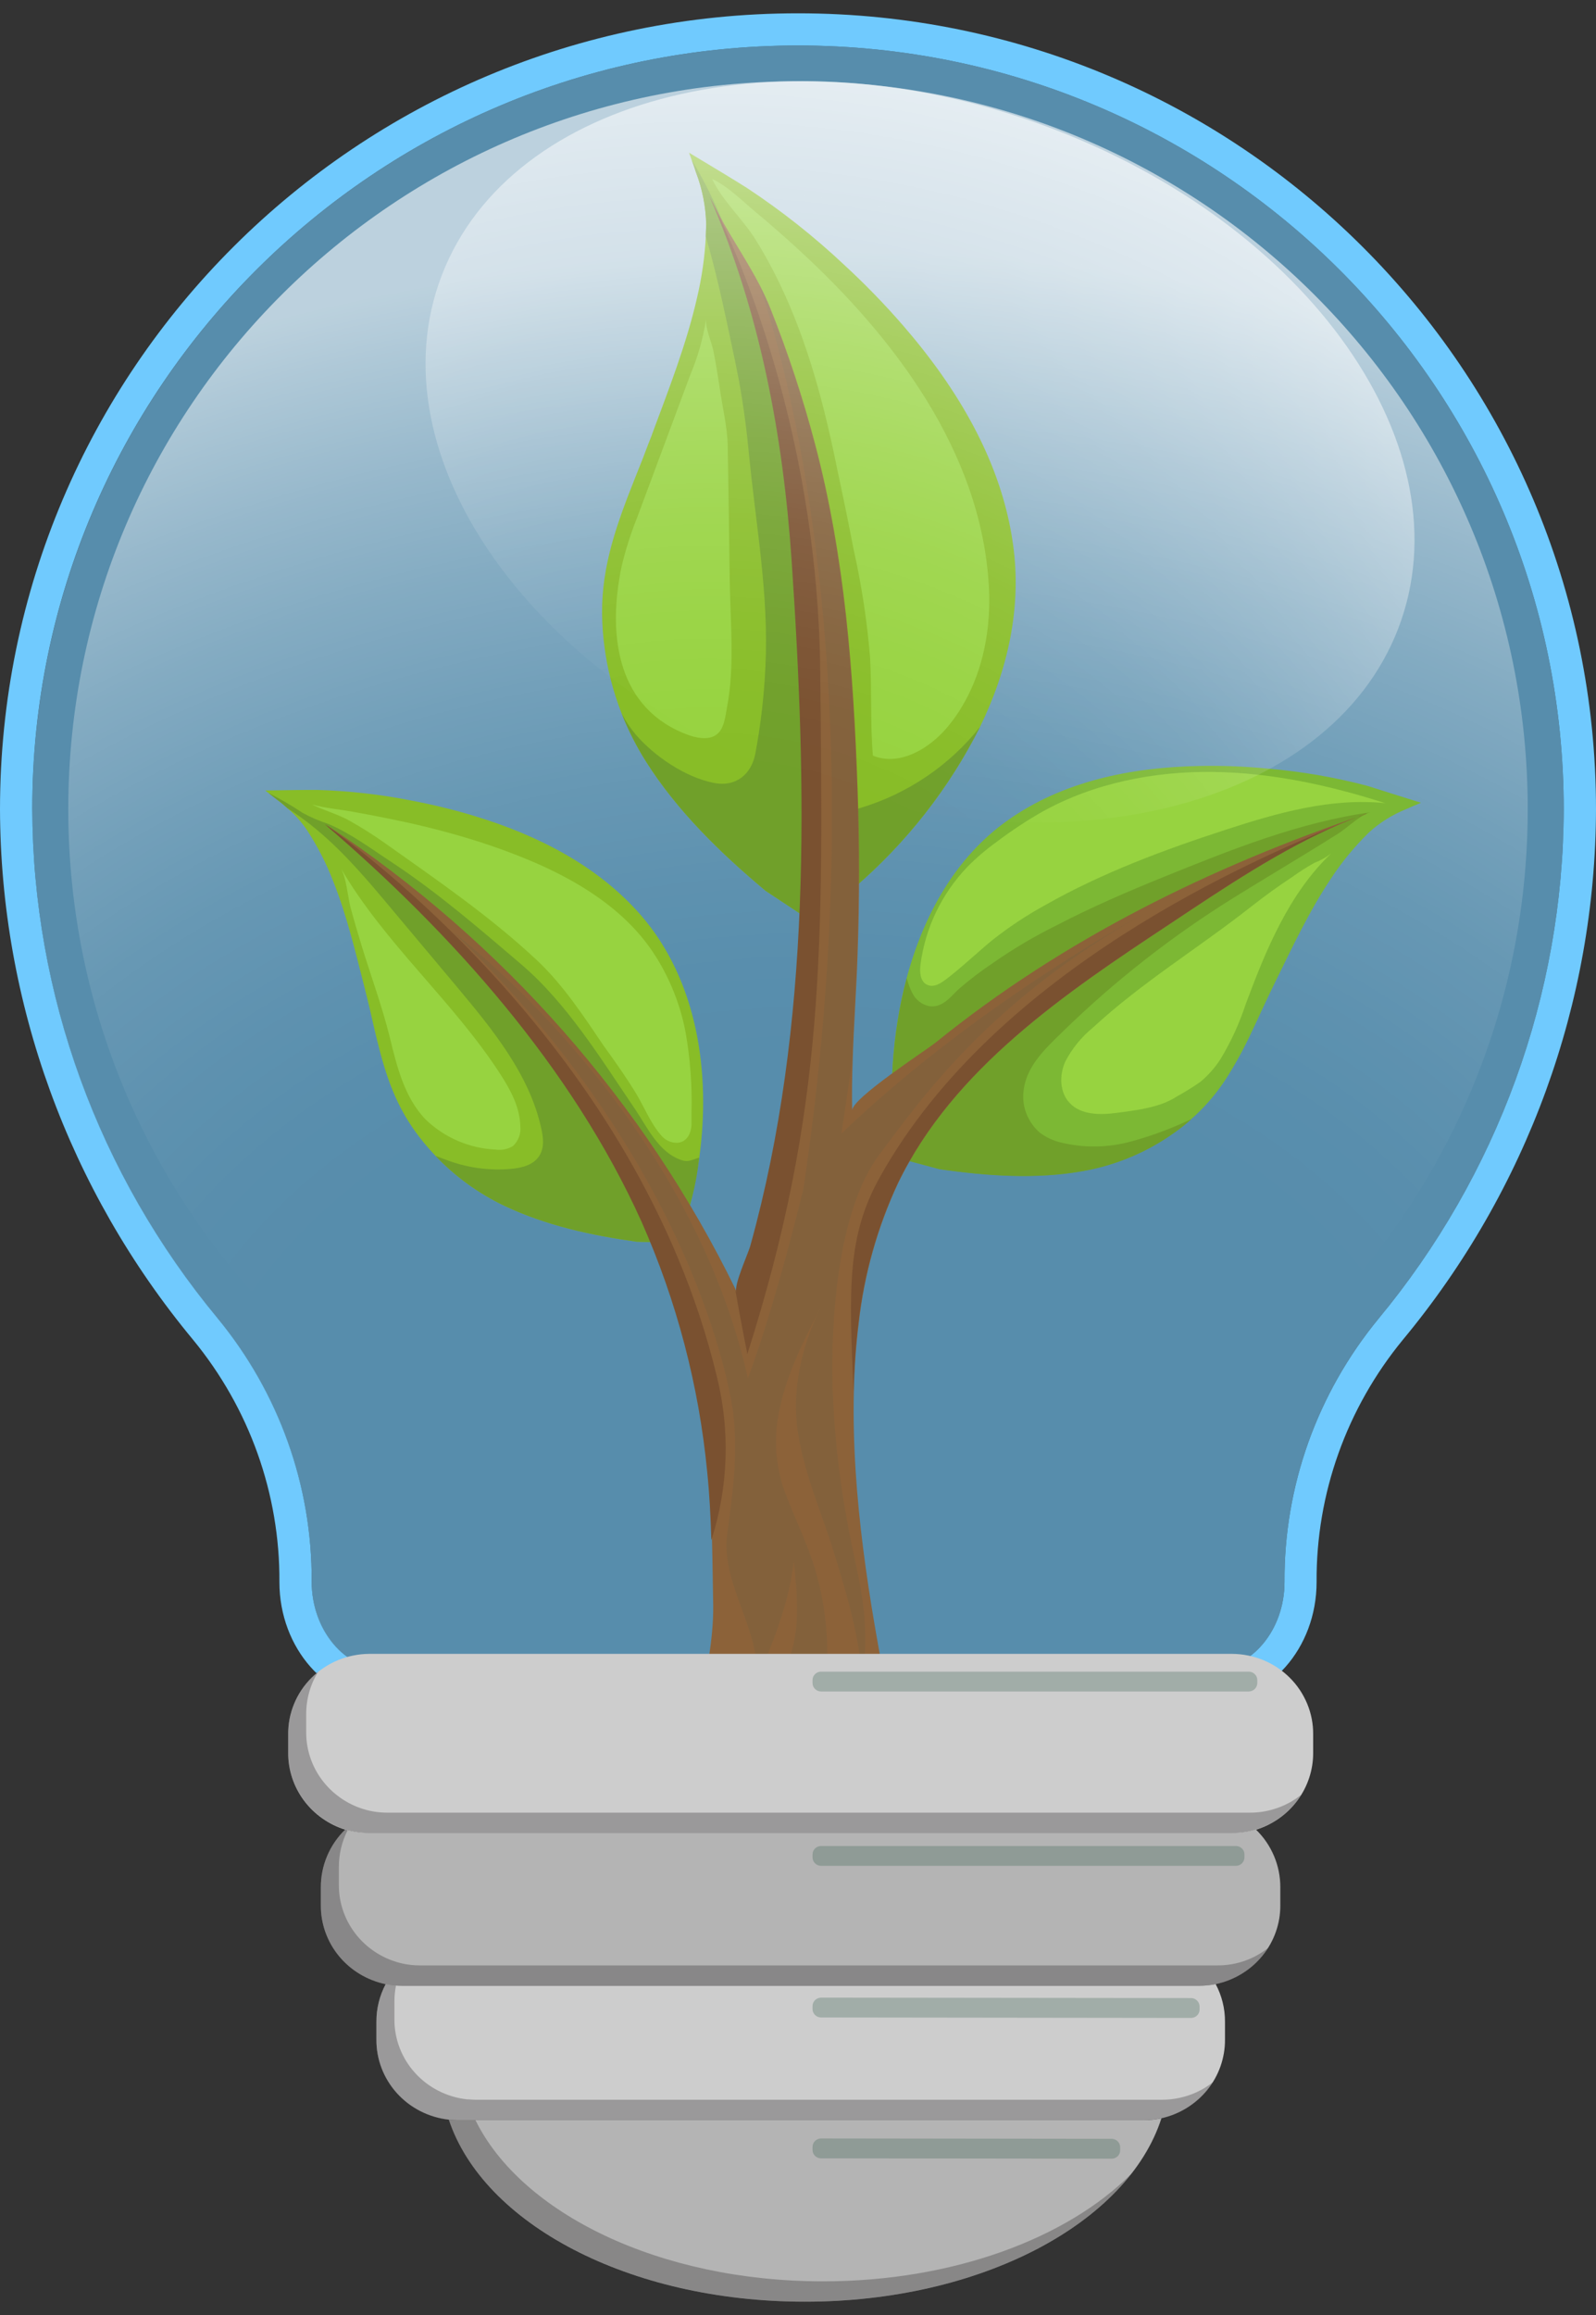 <svg width="60" height="87" viewBox="0 0 60 87" fill="none" xmlns="http://www.w3.org/2000/svg">
<rect x="0" y="0" width="60" height="87" fill="#333333" stroke="none"/>
<g id="Objects" clip-path="url(#clip0_123_1126)">
<path id="Vector" d="M30 0.5C13.433 0.5 0 13.895 0 30.416C0.02 37.676 2.58 44.711 7.255 50.346C9.377 52.924 10.525 56.142 10.504 59.454C10.504 61.949 12.295 63.968 14.503 63.968H45.497C47.705 63.968 49.496 61.949 49.496 59.454C49.474 56.141 50.622 52.923 52.745 50.343C57.42 44.708 59.98 37.674 60 30.414C60 13.899 46.567 0.5 30 0.5ZM51.81 49.576C49.513 52.375 48.269 55.863 48.29 59.454C48.29 61.272 47.039 62.756 45.504 62.756H14.503C12.968 62.756 11.717 61.272 11.717 59.439C11.737 55.845 10.491 52.355 8.19 49.556C3.696 44.138 1.234 37.376 1.213 30.396C1.213 14.587 14.126 1.71 30 1.71C45.874 1.71 58.787 14.587 58.787 30.416C58.766 37.396 56.303 44.158 51.81 49.576Z" fill="#70CAFE"/>
<path id="Vector_2" opacity="0.6" d="M14.503 62.772C12.968 62.772 11.717 61.288 11.717 59.454C11.737 55.861 10.492 52.37 8.19 49.572C3.695 44.154 1.233 37.392 1.213 30.412C1.213 14.587 14.126 1.71 30 1.71C45.874 1.71 58.787 14.587 58.787 30.416C58.767 37.396 56.305 44.159 51.81 49.576C49.512 52.374 48.269 55.863 48.29 59.454C48.29 61.274 47.039 62.758 45.504 62.758L14.503 62.772Z" fill="#70CAFE"/>
<path id="Vector_3" opacity="0.6" d="M30 57.763C45.151 57.763 57.433 45.515 57.433 30.407C57.433 15.299 45.151 3.052 30 3.052C14.849 3.052 2.567 15.299 2.567 30.407C2.567 45.515 14.849 57.763 30 57.763Z" fill="url(#paint0_radial_123_1126)"/>
<path id="Vector_4" d="M36.842 27.318C35.686 29.616 34.08 31.669 32.114 33.359C31.603 33.808 31.069 34.231 30.513 34.624L28.781 33.477C27.078 32.05 25.464 30.48 24.29 28.625C23.925 28.049 23.617 27.441 23.368 26.809C23.047 25.989 22.828 25.134 22.718 24.262C22.667 23.872 22.64 23.48 22.634 23.087C22.612 21.236 23.212 19.635 23.874 17.963C23.971 17.718 24.068 17.47 24.168 17.223C24.28 16.926 24.393 16.628 24.509 16.338C24.509 16.323 24.522 16.298 24.529 16.278C25.145 14.618 25.814 12.915 26.209 11.17C26.385 10.423 26.494 9.662 26.534 8.897C26.534 8.742 26.547 8.587 26.55 8.434C26.534 7.762 26.403 7.098 26.161 6.469C26.112 6.314 26.058 6.161 26.001 6.006C25.969 5.92 25.936 5.829 25.904 5.739C26.642 6.181 27.652 6.789 28.085 7.066C29.386 7.925 30.609 8.893 31.741 9.958C32.518 10.674 33.254 11.431 33.945 12.227C36.018 14.618 37.67 17.393 38.088 20.489C38.413 22.837 37.887 25.177 36.842 27.318Z" fill="#88BD27"/>
<path id="Vector_5" d="M36.842 27.318C35.686 29.616 34.08 31.669 32.114 33.359C31.603 33.808 31.069 34.231 30.513 34.624L28.781 33.477C27.078 32.05 25.464 30.48 24.29 28.625C23.925 28.049 23.617 27.441 23.368 26.809C23.516 27.095 23.695 27.363 23.903 27.61C24.608 28.426 25.768 29.213 26.839 29.423C27.683 29.589 28.252 29.082 28.397 28.317C28.6 27.233 28.727 26.135 28.776 25.033C28.907 22.369 28.424 19.786 28.166 17.154C28.076 16.205 27.954 15.259 27.783 14.321C27.697 13.859 27.6 13.397 27.5 12.932C27.214 11.581 26.925 10.217 26.534 8.892C26.534 8.737 26.547 8.583 26.55 8.43C26.533 7.76 26.402 7.096 26.161 6.469C26.112 6.314 26.058 6.161 26.001 6.006C26.545 6.91 27.005 7.859 27.374 8.844C29.997 15.439 31.293 22.47 31.188 29.547C31.188 29.814 31.188 30.113 31.382 30.299C31.608 30.52 32.001 30.469 32.315 30.374C34.11 29.839 35.692 28.771 36.842 27.318Z" fill="#70A02A"/>
<path id="Vector_6" d="M26.29 43.494C26.21 44.079 26.098 44.66 25.954 45.233C25.829 45.732 25.678 46.225 25.502 46.71L23.921 46.663C22.226 46.425 20.534 46.057 18.974 45.321C17.996 44.856 17.114 44.218 16.373 43.439C16.269 43.331 16.17 43.218 16.073 43.107C15.87 42.873 15.681 42.628 15.506 42.373C14.682 41.175 14.359 39.885 14.04 38.523C13.993 38.322 13.948 38.123 13.903 37.919C13.844 37.681 13.787 37.437 13.726 37.201C13.726 37.188 13.726 37.17 13.715 37.154C13.372 35.816 13.049 34.434 12.532 33.132C12.274 32.459 11.944 31.815 11.55 31.21C11.342 30.9 11.092 30.619 10.807 30.374C10.692 30.272 10.581 30.173 10.452 30.08C10.324 29.987 10.211 29.89 10.089 29.797L9.971 29.708C10.631 29.697 11.529 29.682 11.925 29.686C13.122 29.721 14.314 29.856 15.488 30.091C16.291 30.242 17.085 30.437 17.865 30.675C20.216 31.391 22.47 32.535 24.086 34.386C26.218 36.836 26.726 40.308 26.29 43.494Z" fill="#88BD27"/>
<path id="Vector_7" d="M26.281 43.508C26.224 44.091 26.114 44.668 25.954 45.233C25.829 45.732 25.678 46.225 25.502 46.71L23.921 46.663C22.226 46.425 20.534 46.057 18.974 45.321C17.996 44.856 17.114 44.218 16.373 43.439C16.553 43.505 16.732 43.576 16.906 43.636C17.643 43.898 18.43 43.997 19.211 43.928C19.606 43.892 20.038 43.788 20.259 43.461C20.48 43.134 20.424 42.747 20.343 42.384C19.891 40.35 18.495 38.663 17.154 37.059C16.364 36.117 15.574 35.176 14.786 34.235C13.882 33.154 12.979 32.07 11.886 31.163C11.544 30.878 11.184 30.614 10.807 30.374C10.692 30.272 10.581 30.173 10.452 30.08C10.324 29.987 10.211 29.89 10.089 29.797C10.532 30.021 10.961 30.271 11.374 30.547C11.676 30.713 11.994 30.85 12.324 30.956C13.187 31.318 13.97 31.909 14.754 32.422C16.472 33.559 18.032 34.907 19.588 36.234C21.327 37.716 22.603 39.812 23.878 41.688C24.346 42.382 24.761 43.313 25.622 43.598C25.89 43.691 26.017 43.576 26.281 43.508Z" fill="#70A02A"/>
<path id="Vector_8" d="M53.42 30.168C53.226 30.252 53.032 30.33 52.844 30.416C52.337 30.622 51.87 30.915 51.467 31.281L51.419 31.329C50.897 31.845 50.431 32.413 50.031 33.026C49.211 34.251 48.572 35.622 47.924 36.94C47.916 36.954 47.908 36.969 47.902 36.984C47.786 37.216 47.676 37.459 47.563 37.694C47.45 37.928 47.378 38.094 47.285 38.293C47.217 38.437 47.152 38.581 47.082 38.722C46.803 39.332 46.483 39.923 46.124 40.491C45.788 41.019 45.386 41.502 44.925 41.931C44.883 41.971 44.84 42.008 44.797 42.044C44.602 42.22 44.396 42.385 44.18 42.537C43.152 43.282 41.962 43.785 40.703 44.007C38.946 44.319 37.115 44.193 35.318 43.934L33.674 43.492C33.599 42.928 33.552 42.353 33.534 41.785C33.493 40.638 33.564 39.489 33.746 38.355C33.831 37.814 33.945 37.279 34.087 36.749C34.726 34.368 35.936 32.212 37.867 30.841C39.94 29.363 42.512 28.835 45.093 28.786C45.952 28.768 46.812 28.802 47.667 28.886C48.936 28.994 50.192 29.213 51.422 29.538C51.824 29.669 52.745 29.958 53.42 30.168Z" fill="#7CB834"/>
<path id="Vector_9" d="M51.539 30.524C51.212 30.571 50.636 31.115 50.343 31.305C49.904 31.582 49.465 31.855 49.024 32.123C48.141 32.663 47.254 33.194 46.375 33.74C44.053 35.184 41.898 36.871 39.949 38.773C39.335 39.372 38.619 40.027 38.49 40.918C38.44 41.222 38.469 41.533 38.575 41.822C38.682 42.111 38.861 42.37 39.097 42.572C39.327 42.742 39.589 42.864 39.867 42.933C40.747 43.15 41.669 43.136 42.541 42.893C43.318 42.68 44.074 42.398 44.799 42.05C44.604 42.227 44.398 42.392 44.183 42.544C43.154 43.289 41.964 43.792 40.705 44.014C38.949 44.326 37.117 44.2 35.32 43.941L33.676 43.499C33.602 42.935 33.554 42.36 33.536 41.792C33.496 40.644 33.567 39.496 33.748 38.362C33.833 37.821 33.947 37.285 34.089 36.756C34.137 36.964 34.213 37.164 34.315 37.351C34.376 37.467 34.463 37.569 34.568 37.648C34.674 37.728 34.797 37.783 34.927 37.811C35.422 37.889 35.724 37.473 36.036 37.176C36.453 36.815 36.894 36.48 37.354 36.172C38.102 35.651 38.89 35.186 39.709 34.781C41.019 34.098 42.376 33.512 43.742 32.959C46.271 31.935 48.834 30.903 51.539 30.524Z" fill="#70A02A"/>
<path id="Vector_10" d="M51.363 30.578L51.318 30.595L51.257 30.617C51.229 30.626 51.202 30.636 51.176 30.648C51.144 30.648 51.108 30.673 51.069 30.69C50.99 30.717 50.914 30.746 50.844 30.779C50.794 30.795 50.746 30.815 50.699 30.838C50.613 30.872 50.519 30.909 50.417 30.953C48.159 31.922 46.021 33.368 43.997 34.713C40.102 37.289 35.846 40.144 33.757 44.476C32.986 46.133 32.489 47.9 32.285 49.711C32.179 50.558 32.12 51.422 32.1 52.294C32.007 56.23 32.705 60.33 33.394 63.844C33.1 63.899 32.804 63.948 32.509 63.99H32.482C31.953 64.072 31.423 64.135 30.89 64.178C30.388 64.22 29.887 64.251 29.384 64.264C29.015 64.277 28.648 64.282 28.279 64.275C27.751 64.275 27.22 64.251 26.699 64.211L26.36 64.187C26.529 62.913 26.828 61.619 26.812 60.332C26.796 59.512 26.789 58.696 26.767 57.88C26.742 57.024 26.699 56.168 26.611 55.31C26.298 52.069 25.465 48.896 24.14 45.909C21.53 40.12 17.021 35.073 12.232 30.973L12.297 31.018C18.919 35.396 24.226 41.428 27.67 48.488L27.713 48.574C27.591 48.322 28.164 47.097 28.236 46.805C30.542 38.512 30.363 29.598 29.785 21.084C29.467 16.4 28.596 11.685 26.688 7.373C26.807 7.638 26.938 7.899 27.078 8.158C27.552 9.027 28.11 9.85 28.564 10.723C28.706 11.002 28.839 11.283 28.954 11.57C29.624 13.249 30.189 14.965 30.648 16.71C31.766 20.953 32.086 25.283 32.24 29.649C32.314 31.721 32.314 33.794 32.24 35.865C32.195 37.232 32.093 38.567 32.053 39.919C32.032 40.518 32.023 41.119 32.037 41.727C32.037 41.272 34.746 39.516 35.173 39.182C39.983 35.286 45.515 32.574 51.356 30.593L51.363 30.578Z" fill="#8C6239"/>
<path id="Vector_11" d="M28.096 50.887C28.096 50.887 27.805 49.425 27.645 48.483L27.688 48.57C27.566 48.318 28.139 47.092 28.212 46.8C30.517 38.508 30.339 29.593 29.761 21.079C29.442 16.396 28.571 11.681 26.663 7.369C26.703 7.444 26.846 7.711 27.053 8.154C28.083 10.343 30.745 16.796 30.835 25.204C30.948 35.631 31.032 41.661 28.096 50.887Z" fill="#7A5130"/>
<path id="Vector_12" d="M50.406 30.954C48.148 31.922 46.009 33.368 43.986 34.713C40.091 37.289 35.835 40.144 33.746 44.477C32.974 46.133 32.477 47.901 32.274 49.711C32.168 50.558 32.109 51.422 32.089 52.294C31.908 48.358 31.852 46.416 33.096 44.205C37.494 36.365 47.276 32.241 50.406 30.954Z" fill="#7A5130"/>
<path id="Vector_13" d="M51.364 30.578L51.318 30.596L51.341 30.584L51.364 30.578Z" fill="#7A5130"/>
<path id="Vector_14" d="M26.742 57.88C26.717 57.024 26.674 56.168 26.586 55.31C26.273 52.069 25.44 48.896 24.116 45.909C21.505 40.12 16.996 35.073 12.207 30.973L12.272 31.018C13.27 31.712 23.98 39.392 26.949 51.73C27.455 53.76 27.383 55.887 26.742 57.88Z" fill="#7A5130"/>
<path id="Vector_15" opacity="0.1" d="M29.384 64.255C29.715 64.273 30.436 64.35 30.738 64.189C31.041 64.028 30.985 63.687 31.03 63.353C31.182 62.008 31.085 60.648 30.743 59.337C30.445 58.127 29.84 57.039 29.436 55.867C29.132 54.914 29.091 53.898 29.316 52.924C29.594 51.597 30.219 50.374 30.842 49.165C30.287 50.255 29.973 51.448 29.921 52.665C29.874 54.554 30.743 56.425 31.303 58.194C31.892 60.071 32.459 61.993 32.459 63.974C32.459 62.811 32.601 61.692 32.475 60.523C32.366 59.519 32.107 58.55 31.922 57.557C31.556 55.693 31.346 53.802 31.294 51.904C31.256 49.954 31.407 45.6 33.062 43.386C34.692 41.208 37.237 37.605 42.997 34.339C41.737 35.034 36.205 38.205 31.635 42.599L32.032 39.91C32.073 38.559 32.175 37.223 32.22 35.856C32.287 33.792 32.287 31.72 32.22 29.64C32.066 25.275 31.745 20.945 30.628 16.701C30.169 14.956 29.604 13.24 28.934 11.562C28.819 11.274 28.686 10.993 28.541 10.715C28.541 10.715 33.362 23.585 30.203 44.673C30.203 44.673 29.187 48.937 28.117 51.796C25.825 41.613 17.007 35.003 17.007 35.003C26.547 44.167 27.566 53.119 27.566 53.121C27.742 54.669 27.55 56.104 27.34 57.628C27.074 59.536 28.632 61.259 28.444 63.196C29.052 61.736 29.664 60.253 29.842 58.683C29.968 59.877 30.09 61.115 29.7 62.254C29.573 62.619 29.327 63.017 29.314 63.411C29.296 63.691 29.393 63.97 29.384 64.255Z" fill="#3A6351"/>
<path id="Vector_16" d="M50.049 32.068C48.457 33.583 47.594 35.69 46.827 37.747C46.592 38.466 46.275 39.157 45.881 39.806C45.675 40.125 45.421 40.412 45.129 40.657C44.838 40.859 44.536 41.045 44.225 41.217C43.6 41.628 42.71 41.725 41.979 41.823C41.358 41.907 40.64 41.907 40.211 41.449C39.831 41.047 39.822 40.401 40.046 39.901C40.299 39.409 40.653 38.974 41.085 38.621C42.929 36.916 45.056 35.629 47.014 34.089C47.525 33.689 48.048 33.306 48.595 32.948C48.857 32.758 49.131 32.584 49.414 32.426C49.644 32.34 49.858 32.219 50.049 32.068Z" fill="#97D340"/>
<path id="Vector_17" d="M36.867 35.704C37.007 35.58 37.149 35.458 37.293 35.341C37.92 34.844 38.59 34.4 39.294 34.014C41.439 32.798 43.763 31.935 46.102 31.175C48.037 30.544 50.053 29.974 52.077 30.184C49.974 29.509 47.786 29.034 45.583 29.01C43.379 28.985 41.132 29.428 39.201 30.496C38.597 30.839 38.017 31.222 37.465 31.641C37.075 31.92 36.71 32.232 36.374 32.572C35.401 33.586 34.781 34.876 34.604 36.257C34.57 36.533 34.593 36.878 34.843 37.004C35.094 37.13 35.358 36.962 35.568 36.801C36.011 36.467 36.435 36.077 36.867 35.704Z" fill="#97D340"/>
<path id="Vector_18" d="M32.089 20.639C32.391 21.985 32.599 23.349 32.71 24.722C32.78 25.947 32.71 27.176 32.816 28.397C33.807 28.808 34.934 28.145 35.62 27.322C36.826 25.878 37.282 23.919 37.176 22.044C36.898 16.995 33.613 12.669 30 9.361C29.481 8.886 28.95 8.419 28.408 7.97C27.914 7.559 27.356 6.993 26.773 6.727C27.175 7.574 27.92 8.222 28.413 9.018C30.059 11.672 30.881 14.677 31.49 17.707C31.701 18.684 31.901 19.662 32.089 20.639Z" fill="#97D340"/>
<path id="Vector_19" d="M25.656 27.535C23.108 26.458 22.865 23.682 23.37 21.283C23.516 20.667 23.708 20.062 23.944 19.474C24.614 17.672 25.285 15.871 25.958 14.069C26.239 13.402 26.436 12.703 26.545 11.988C26.509 12.327 26.758 12.873 26.825 13.211C26.911 13.653 26.981 14.096 27.051 14.538C27.15 15.286 27.345 16.015 27.358 16.765C27.39 18.439 27.41 20.111 27.433 21.783C27.453 23.359 27.629 25.025 27.331 26.584C27.265 26.933 27.227 27.424 26.904 27.63C26.581 27.835 26.128 27.718 25.814 27.599L25.656 27.535Z" fill="#97D340"/>
<path id="Vector_20" d="M25.997 41.807C25.997 41.944 25.997 42.081 25.997 42.221C25.997 42.553 25.85 42.917 25.466 42.948C25.348 42.951 25.232 42.927 25.126 42.878C25.02 42.829 24.926 42.756 24.854 42.665C24.452 42.21 24.215 41.586 23.899 41.071C23.524 40.461 23.111 39.877 22.695 39.302C21.948 38.196 21.169 37.011 20.189 36.091C18.444 34.452 16.445 33.085 14.496 31.703C14.066 31.397 13.619 31.113 13.158 30.854C12.706 30.595 12.195 30.467 11.735 30.235C12.225 30.374 12.762 30.416 13.266 30.507C13.769 30.598 14.334 30.704 14.864 30.817C15.944 31.037 17.011 31.315 18.06 31.65C20.543 32.462 23.253 33.685 24.676 35.982L24.764 36.126C25.251 36.948 25.592 37.846 25.771 38.78C25.949 39.779 26.024 40.793 25.997 41.807Z" fill="#97D340"/>
<path id="Vector_21" d="M18.635 43.203C17.644 43.157 16.706 42.753 16 42.07C15.194 41.239 14.912 40.038 14.646 38.952C14.359 37.802 13.952 36.699 13.604 35.571C13.458 35.093 13.316 34.613 13.185 34.129C13.065 33.687 13.033 33.006 12.807 32.617C14.458 35.46 17.023 37.608 18.802 40.356C19.191 40.956 19.548 41.615 19.561 42.329C19.576 42.465 19.558 42.602 19.51 42.731C19.462 42.859 19.384 42.975 19.284 43.07C19.09 43.188 18.861 43.235 18.635 43.203Z" fill="#97D340"/>
<path id="Vector_22" opacity="0.6" d="M52.564 23.623C55.169 16.862 49.232 8.407 39.304 4.739C29.375 1.07 19.215 3.578 16.611 10.339C14.006 17.101 19.943 25.556 29.871 29.224C39.8 32.892 49.96 30.385 52.564 23.623Z" fill="url(#paint1_radial_123_1126)"/>
<path id="Vector_23" d="M49.367 65.182V65.868C49.371 66.512 49.164 67.141 48.777 67.662C48.39 68.184 47.843 68.57 47.215 68.764C46.929 68.852 46.63 68.896 46.33 68.895H13.871C13.572 68.896 13.274 68.852 12.988 68.764C12.36 68.57 11.813 68.184 11.425 67.663C11.037 67.141 10.83 66.512 10.834 65.868V65.182C10.83 64.788 10.906 64.397 11.057 64.032C11.207 63.666 11.43 63.333 11.712 63.052C11.994 62.771 12.33 62.547 12.7 62.393C13.071 62.239 13.469 62.158 13.871 62.154H46.33C46.732 62.158 47.13 62.239 47.501 62.393C47.871 62.547 48.207 62.771 48.489 63.052C48.771 63.333 48.993 63.666 49.144 64.032C49.295 64.397 49.371 64.788 49.367 65.182Z" fill="#CDCDCD"/>
<g id="Group" opacity="0.3">
<path id="Vector_24" d="M48.915 67.451C48.531 68.075 47.926 68.539 47.215 68.755C46.929 68.843 46.63 68.887 46.33 68.886H13.871C13.572 68.887 13.274 68.843 12.988 68.755C12.36 68.561 11.813 68.175 11.425 67.654C11.037 67.132 10.83 66.503 10.834 65.859V65.182C10.832 64.731 10.932 64.286 11.128 63.878C11.323 63.47 11.608 63.109 11.963 62.822C11.666 63.303 11.51 63.855 11.511 64.417V65.093C11.507 65.738 11.714 66.366 12.101 66.887C12.489 67.408 13.036 67.794 13.663 67.988C13.95 68.076 14.248 68.121 14.548 68.121H47.01C47.309 68.121 47.607 68.076 47.892 67.988C48.266 67.876 48.613 67.693 48.915 67.451Z" fill="#231F20"/>
</g>
<path id="Vector_25" opacity="0.3" d="M46.946 63.568H30.865C30.78 63.566 30.698 63.532 30.639 63.473C30.579 63.413 30.546 63.333 30.546 63.249V63.141C30.546 63.099 30.554 63.058 30.569 63.02C30.585 62.981 30.608 62.946 30.638 62.917C30.668 62.887 30.703 62.863 30.742 62.847C30.781 62.831 30.823 62.823 30.865 62.822H46.946C46.989 62.823 47.031 62.831 47.07 62.847C47.109 62.863 47.144 62.887 47.174 62.916C47.204 62.946 47.227 62.981 47.243 63.02C47.259 63.058 47.267 63.099 47.267 63.141V63.249C47.267 63.333 47.233 63.413 47.173 63.473C47.113 63.532 47.032 63.566 46.946 63.568Z" fill="#3A6351"/>
<path id="Vector_26" d="M48.132 70.923V71.6C48.137 72.292 47.898 72.965 47.455 73.505C47.013 74.045 46.394 74.42 45.702 74.565C45.502 74.606 45.299 74.627 45.095 74.627H15.097C14.893 74.627 14.69 74.606 14.49 74.565C13.799 74.419 13.18 74.045 12.738 73.505C12.296 72.965 12.057 72.292 12.062 71.6V70.923C12.061 70.52 12.141 70.121 12.299 69.749C12.456 69.377 12.687 69.039 12.979 68.756C13.265 68.843 13.563 68.887 13.862 68.886H46.33C46.63 68.887 46.929 68.843 47.215 68.756C47.507 69.039 47.738 69.377 47.895 69.749C48.053 70.121 48.133 70.52 48.132 70.923Z" fill="#B4B4B4"/>
<g id="Group_2" opacity="0.3">
<path id="Vector_27" d="M47.682 73.187C47.467 73.538 47.18 73.842 46.84 74.079C46.499 74.316 46.112 74.482 45.702 74.565C45.502 74.606 45.299 74.627 45.095 74.627H15.097C14.893 74.627 14.69 74.606 14.49 74.565C13.799 74.419 13.18 74.045 12.738 73.505C12.296 72.965 12.057 72.292 12.062 71.6V70.923C12.061 70.52 12.141 70.121 12.299 69.749C12.456 69.377 12.687 69.039 12.979 68.756L13.069 68.782C12.852 69.209 12.739 69.68 12.74 70.158V70.832C12.735 71.525 12.974 72.197 13.416 72.738C13.858 73.278 14.476 73.653 15.167 73.8C15.368 73.841 15.572 73.862 15.777 73.862H45.775C46.47 73.864 47.144 73.629 47.682 73.198V73.187Z" fill="#231F20"/>
</g>
<path id="Vector_28" opacity="0.3" d="M46.465 70.12H30.865C30.78 70.119 30.698 70.085 30.639 70.025C30.579 69.965 30.546 69.885 30.546 69.802V69.693C30.546 69.652 30.554 69.611 30.569 69.572C30.585 69.534 30.608 69.499 30.638 69.469C30.668 69.439 30.703 69.416 30.742 69.4C30.781 69.383 30.823 69.375 30.865 69.375H46.465C46.508 69.375 46.55 69.383 46.589 69.4C46.627 69.416 46.663 69.439 46.692 69.469C46.722 69.499 46.745 69.534 46.761 69.572C46.777 69.611 46.784 69.652 46.784 69.693V69.802C46.784 69.885 46.751 69.965 46.692 70.025C46.632 70.085 46.551 70.119 46.465 70.12Z" fill="#3A6351"/>
<path id="Vector_29" d="M46.052 75.974V76.648C46.057 77.334 45.823 78.001 45.389 78.539C44.954 79.077 44.346 79.454 43.663 79.607C43.451 79.654 43.233 79.678 43.015 79.678H17.186C17.082 79.677 16.978 79.672 16.874 79.66C16.121 79.576 15.425 79.222 14.923 78.666C14.42 78.109 14.145 77.391 14.151 76.648V75.974C14.149 75.484 14.269 75 14.499 74.565C14.698 74.606 14.902 74.626 15.106 74.627H45.095C45.299 74.626 45.502 74.606 45.702 74.565C45.934 75 46.054 75.483 46.052 75.974Z" fill="#CDCDCD"/>
<g id="Group_3" opacity="0.3">
<path id="Vector_30" d="M45.598 78.251C45.386 78.595 45.106 78.893 44.773 79.127C44.441 79.362 44.063 79.528 43.663 79.616C43.451 79.663 43.233 79.687 43.015 79.687H17.186C17.082 79.686 16.978 79.68 16.874 79.669C16.121 79.585 15.425 79.231 14.923 78.674C14.42 78.118 14.145 77.4 14.151 76.657V75.974C14.149 75.484 14.269 75 14.499 74.565C14.627 74.592 14.757 74.609 14.887 74.618C14.848 74.812 14.829 75.009 14.828 75.206V75.883C14.823 76.626 15.098 77.344 15.601 77.9C16.103 78.456 16.798 78.81 17.552 78.895C17.655 78.895 17.757 78.91 17.865 78.91H43.693C43.911 78.911 44.128 78.887 44.341 78.84C44.801 78.743 45.232 78.541 45.598 78.251Z" fill="#231F20"/>
</g>
<path id="Vector_31" opacity="0.3" d="M44.776 75.836L30.865 75.819C30.78 75.818 30.698 75.783 30.639 75.724C30.579 75.664 30.546 75.584 30.546 75.5V75.392C30.546 75.308 30.579 75.228 30.639 75.168C30.698 75.109 30.78 75.075 30.865 75.073L44.776 75.089C44.862 75.09 44.944 75.124 45.004 75.185C45.064 75.245 45.098 75.326 45.097 75.41V75.516C45.098 75.558 45.09 75.599 45.074 75.638C45.058 75.676 45.035 75.712 45.005 75.742C44.975 75.771 44.94 75.795 44.9 75.811C44.861 75.828 44.819 75.836 44.776 75.836Z" fill="#3A6351"/>
<path id="Vector_32" d="M43.663 79.607C42.399 83.539 36.889 86.5 30.26 86.5C23.63 86.5 18.17 83.559 16.874 79.66C16.978 79.671 17.082 79.677 17.186 79.678H43.015C43.233 79.678 43.451 79.654 43.663 79.607Z" fill="#B4B4B4"/>
<path id="Vector_33" opacity="0.3" d="M42.532 81.69C40.306 84.541 35.645 86.5 30.26 86.5C23.671 86.5 18.17 83.568 16.874 79.66C16.978 79.672 17.082 79.678 17.186 79.678H17.874C19.602 83.185 24.797 85.735 30.939 85.735C35.826 85.735 40.116 84.118 42.532 81.69Z" fill="#231F20"/>
<path id="Vector_34" opacity="0.3" d="M41.794 81.126L30.865 81.113C30.823 81.113 30.781 81.104 30.742 81.088C30.703 81.072 30.668 81.048 30.638 81.019C30.608 80.989 30.585 80.954 30.569 80.915C30.554 80.877 30.546 80.836 30.546 80.794V80.684C30.546 80.6 30.579 80.52 30.639 80.46C30.698 80.401 30.78 80.367 30.865 80.365L41.794 80.379C41.879 80.38 41.96 80.414 42.02 80.474C42.08 80.533 42.113 80.614 42.112 80.697V80.805C42.113 80.847 42.105 80.888 42.089 80.927C42.074 80.966 42.05 81.001 42.021 81.031C41.991 81.06 41.956 81.084 41.917 81.1C41.878 81.117 41.836 81.126 41.794 81.126Z" fill="#3A6351"/>
</g>
<defs>
<radialGradient id="paint0_radial_123_1126" cx="0" cy="0" r="1" gradientUnits="userSpaceOnUse" gradientTransform="translate(30.657 56.906) rotate(-90) scale(47.324 63.48)">
<stop offset="0.37" stop-color="white" stop-opacity="0"/>
<stop offset="0.44" stop-color="white" stop-opacity="0.02"/>
<stop offset="0.51" stop-color="white" stop-opacity="0.07"/>
<stop offset="0.6" stop-color="white" stop-opacity="0.16"/>
<stop offset="0.68" stop-color="white" stop-opacity="0.28"/>
<stop offset="0.77" stop-color="white" stop-opacity="0.44"/>
<stop offset="0.86" stop-color="white" stop-opacity="0.63"/>
<stop offset="0.95" stop-color="white" stop-opacity="0.86"/>
<stop offset="1" stop-color="white"/>
</radialGradient>
<radialGradient id="paint1_radial_123_1126" cx="0" cy="0" r="1" gradientUnits="userSpaceOnUse" gradientTransform="translate(26.66 44.047) scale(41.098 41.055)">
<stop offset="0.37" stop-color="white" stop-opacity="0"/>
<stop offset="0.44" stop-color="white" stop-opacity="0.02"/>
<stop offset="0.51" stop-color="white" stop-opacity="0.07"/>
<stop offset="0.6" stop-color="white" stop-opacity="0.16"/>
<stop offset="0.68" stop-color="white" stop-opacity="0.28"/>
<stop offset="0.77" stop-color="white" stop-opacity="0.44"/>
<stop offset="0.86" stop-color="white" stop-opacity="0.63"/>
<stop offset="0.95" stop-color="white" stop-opacity="0.86"/>
<stop offset="1" stop-color="white"/>
</radialGradient>
<clipPath id="clip0_123_1126">
<rect width="60" height="86" fill="white" transform="translate(0 0.5)"/>
</clipPath>
</defs>
</svg>
